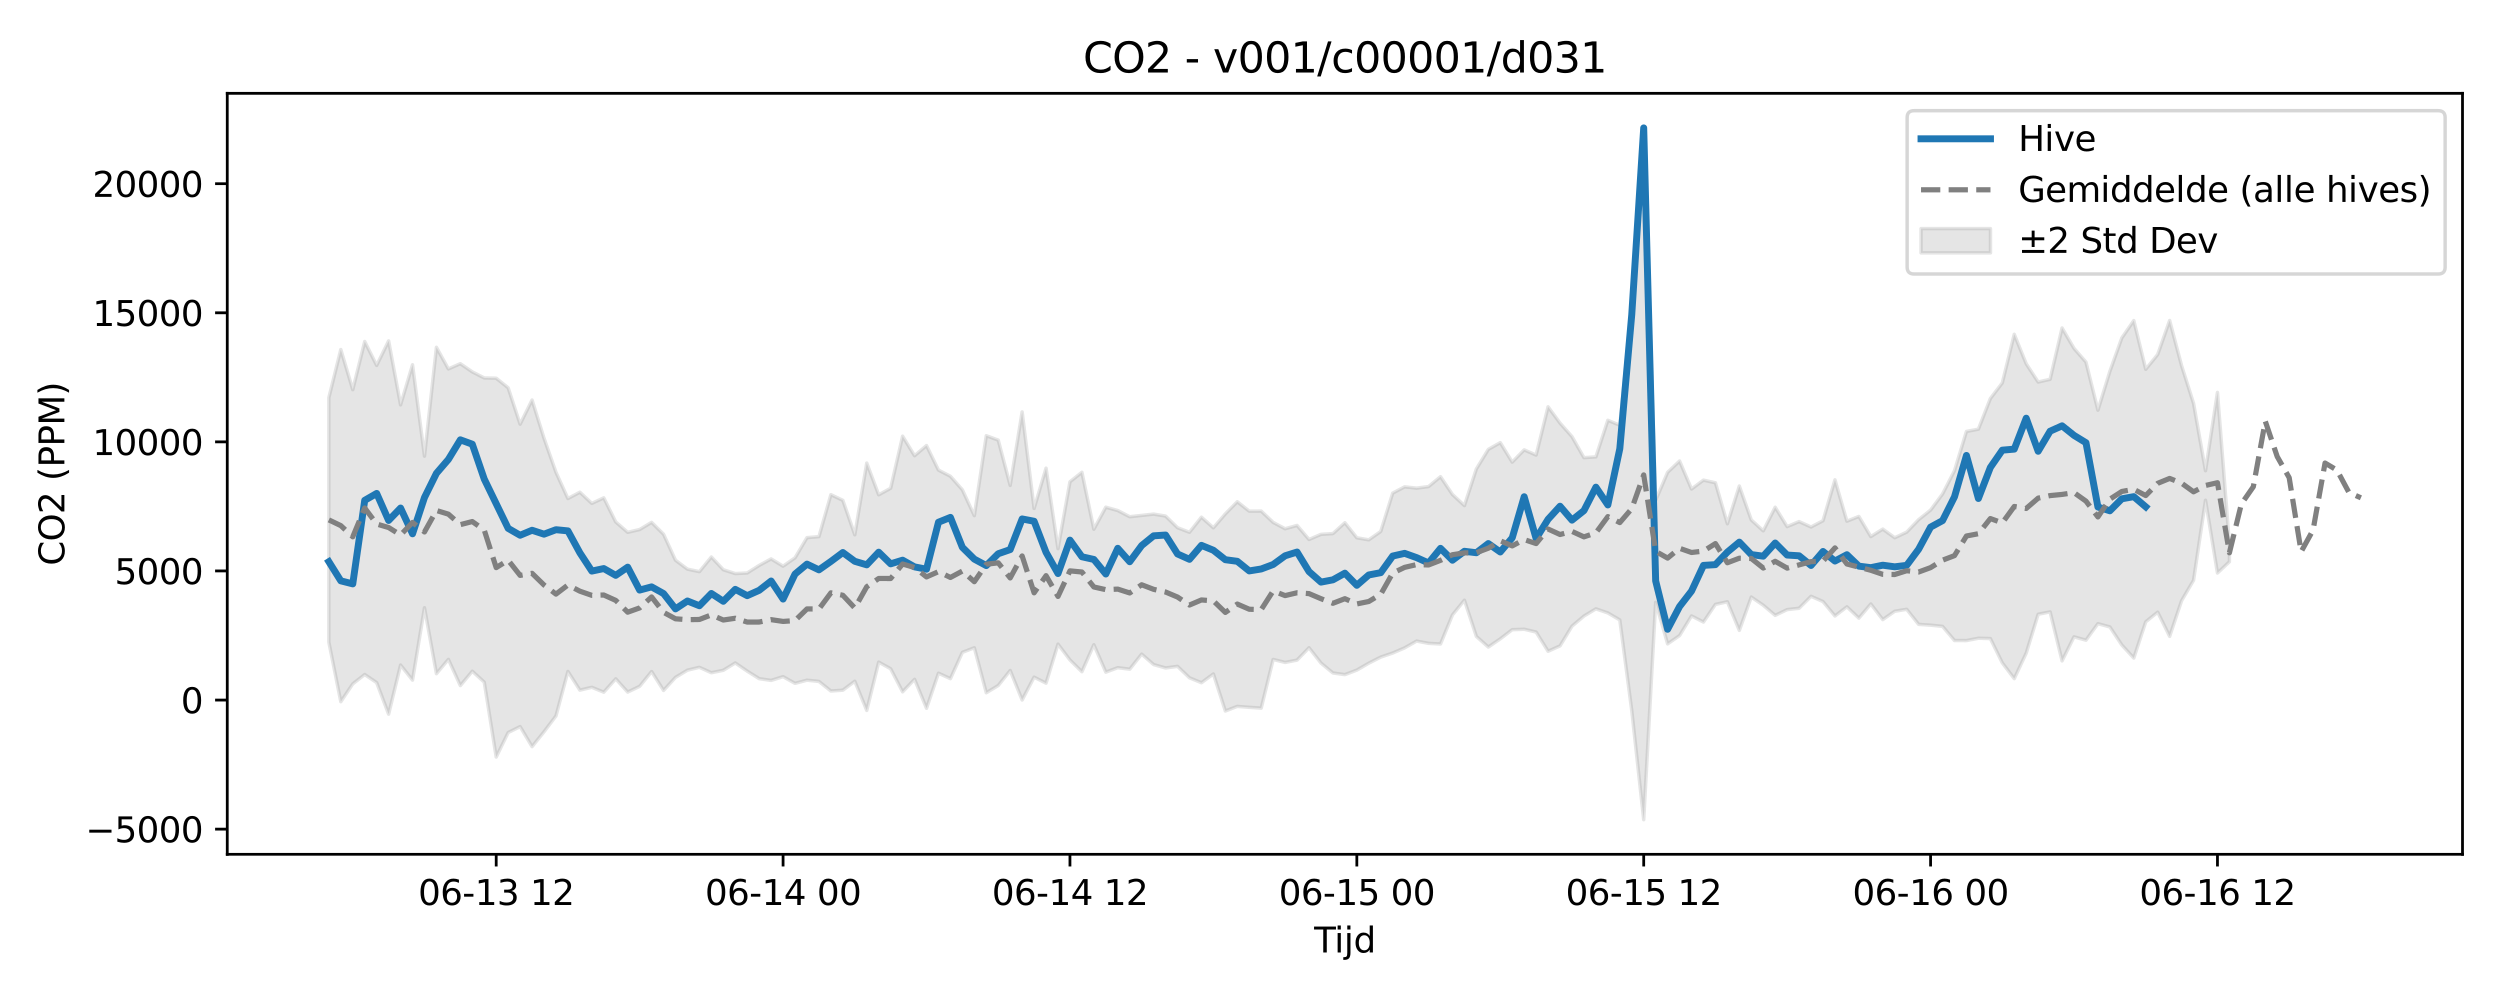 <?xml version="1.0" encoding="utf-8" standalone="no"?>
<!DOCTYPE svg PUBLIC "-//W3C//DTD SVG 1.1//EN"
  "http://www.w3.org/Graphics/SVG/1.1/DTD/svg11.dtd">
<svg xmlns:xlink="http://www.w3.org/1999/xlink" width="720pt" height="288pt" viewBox="0 0 720 288" xmlns="http://www.w3.org/2000/svg" version="1.1">
 <defs>
  <style type="text/css">*{stroke-linejoin: round; stroke-linecap: butt}</style>
 </defs>
 <g id="figure_1">
  <g id="patch_1">
   <path d="M 0 288 
L 720 288 
L 720 0 
L 0 0 
z
" style="fill: #ffffff"/>
  </g>
  <g id="axes_1">
   <g id="patch_2">
    <path d="M 65.45 246.04 
L 709.2 246.04 
L 709.2 26.88 
L 65.45 26.88 
z
" style="fill: #ffffff"/>
   </g>
   <g id="FillBetweenPolyCollection_1">
    <defs>
     <path id="m8573ff788a" d="M 94.711 -173.488 
L 94.711 -103.051 
L 98.154 -85.903 
L 101.596 -91.038 
L 105.039 -93.74 
L 108.481 -91.401 
L 111.924 -82.318 
L 115.366 -96.468 
L 118.809 -92.121 
L 122.251 -112.971 
L 125.694 -93.983 
L 129.136 -98.1 
L 132.579 -90.545 
L 136.022 -94.687 
L 139.464 -91.541 
L 142.907 -69.968 
L 146.349 -77.025 
L 149.792 -78.741 
L 153.234 -72.966 
L 156.677 -77.245 
L 160.119 -81.805 
L 163.562 -94.617 
L 167.004 -89.24 
L 170.447 -90.054 
L 173.889 -88.648 
L 177.332 -92.493 
L 180.774 -88.682 
L 184.217 -90.338 
L 187.659 -94.593 
L 191.102 -89.149 
L 194.544 -92.912 
L 197.987 -94.988 
L 201.429 -95.811 
L 204.872 -94.251 
L 208.314 -94.956 
L 211.757 -97.072 
L 215.199 -94.71 
L 218.642 -92.546 
L 222.084 -92.041 
L 225.527 -93.122 
L 228.969 -91.192 
L 232.412 -92.102 
L 235.854 -91.745 
L 239.297 -88.988 
L 242.739 -89.224 
L 246.182 -91.804 
L 249.624 -83.398 
L 253.067 -97.308 
L 256.509 -95.393 
L 259.952 -88.75 
L 263.395 -92.36 
L 266.837 -84.012 
L 270.28 -94.116 
L 273.722 -92.544 
L 277.165 -100.125 
L 280.607 -101.442 
L 284.05 -88.484 
L 287.492 -90.567 
L 290.935 -94.902 
L 294.377 -86.395 
L 297.82 -92.98 
L 301.262 -91.248 
L 304.705 -102.481 
L 308.147 -97.931 
L 311.59 -94.541 
L 315.032 -102.324 
L 318.475 -94.421 
L 321.917 -95.708 
L 325.36 -95.272 
L 328.802 -99.617 
L 332.245 -96.603 
L 335.687 -95.621 
L 339.13 -96.088 
L 342.572 -92.791 
L 346.015 -91.375 
L 349.457 -93.906 
L 352.9 -83.234 
L 356.342 -84.562 
L 359.785 -84.289 
L 363.227 -84.053 
L 366.67 -98.084 
L 370.112 -97.217 
L 373.555 -97.887 
L 376.997 -101.454 
L 380.44 -97.044 
L 383.882 -94.185 
L 387.325 -93.705 
L 390.768 -95.009 
L 394.21 -97.007 
L 397.653 -98.757 
L 401.095 -99.926 
L 404.538 -101.414 
L 407.98 -103.373 
L 411.423 -102.714 
L 414.865 -102.529 
L 418.308 -110.894 
L 421.75 -115.14 
L 425.193 -104.713 
L 428.635 -101.649 
L 432.078 -104.01 
L 435.52 -106.649 
L 438.963 -106.772 
L 442.405 -105.965 
L 445.848 -100.438 
L 449.29 -101.983 
L 452.733 -107.659 
L 456.175 -110.57 
L 459.618 -112.655 
L 463.06 -111.475 
L 466.503 -109.451 
L 469.945 -83.362 
L 473.388 -51.922 
L 476.83 -114.528 
L 480.273 -102.566 
L 483.715 -104.95 
L 487.158 -110.613 
L 490.6 -108.846 
L 494.043 -113.931 
L 497.485 -114.69 
L 500.928 -106.447 
L 504.37 -116.052 
L 507.813 -113.69 
L 511.255 -110.774 
L 514.698 -112.428 
L 518.141 -112.816 
L 521.583 -116.269 
L 525.026 -114.75 
L 528.468 -110.598 
L 531.911 -113.24 
L 535.353 -109.979 
L 538.796 -114.052 
L 542.238 -109.551 
L 545.681 -111.953 
L 549.123 -112.521 
L 552.566 -108.18 
L 556.008 -107.948 
L 559.451 -107.602 
L 562.893 -103.527 
L 566.336 -103.515 
L 569.778 -104.182 
L 573.221 -104.092 
L 576.663 -97.095 
L 580.106 -92.548 
L 583.548 -99.889 
L 586.991 -111.097 
L 590.433 -111.773 
L 593.876 -97.664 
L 597.318 -104.59 
L 600.761 -103.627 
L 604.203 -108.386 
L 607.646 -107.437 
L 611.088 -102.237 
L 614.531 -98.48 
L 617.973 -108.92 
L 621.416 -111.702 
L 624.858 -104.727 
L 628.301 -114.997 
L 631.743 -120.875 
L 635.186 -143.937 
L 638.628 -122.966 
L 642.071 -126.207 
L 642.071 -131.395 
L 642.071 -131.395 
L 638.628 -174.986 
L 635.186 -152.436 
L 631.743 -171.838 
L 628.301 -182.676 
L 624.858 -195.697 
L 621.416 -185.904 
L 617.973 -181.65 
L 614.531 -195.676 
L 611.088 -190.682 
L 607.646 -181.051 
L 604.203 -169.863 
L 600.761 -183.712 
L 597.318 -187.661 
L 593.876 -193.545 
L 590.433 -178.766 
L 586.991 -177.98 
L 583.548 -183.237 
L 580.106 -191.728 
L 576.663 -177.723 
L 573.221 -173.215 
L 569.778 -164.398 
L 566.336 -163.75 
L 562.893 -152.435 
L 559.451 -145.733 
L 556.008 -141.101 
L 552.566 -138.336 
L 549.123 -134.745 
L 545.681 -133.129 
L 542.238 -135.623 
L 538.796 -133.466 
L 535.353 -139.266 
L 531.911 -137.899 
L 528.468 -149.813 
L 525.026 -138.032 
L 521.583 -136.224 
L 518.141 -137.786 
L 514.698 -136.334 
L 511.255 -141.92 
L 507.813 -135.117 
L 504.37 -138.262 
L 500.928 -148.024 
L 497.485 -137.16 
L 494.043 -148.966 
L 490.6 -149.722 
L 487.158 -147.158 
L 483.715 -155.233 
L 480.273 -151.968 
L 476.83 -143.896 
L 473.388 -250.525 
L 469.945 -199.64 
L 466.503 -165.535 
L 463.06 -166.96 
L 459.618 -156.421 
L 456.175 -156.195 
L 452.733 -162.253 
L 449.29 -166.142 
L 445.848 -170.839 
L 442.405 -156.941 
L 438.963 -158.436 
L 435.52 -154.911 
L 432.078 -160.52 
L 428.635 -158.577 
L 425.193 -152.937 
L 421.75 -142.391 
L 418.308 -145.59 
L 414.865 -150.714 
L 411.423 -147.871 
L 407.98 -147.416 
L 404.538 -147.792 
L 401.095 -145.982 
L 397.653 -134.94 
L 394.21 -132.528 
L 390.768 -133.122 
L 387.325 -137.453 
L 383.882 -134.323 
L 380.44 -134.111 
L 376.997 -132.627 
L 373.555 -136.676 
L 370.112 -135.721 
L 366.67 -137.55 
L 363.227 -140.81 
L 359.785 -140.785 
L 356.342 -143.502 
L 352.9 -140.006 
L 349.457 -135.99 
L 346.015 -139.054 
L 342.572 -134.709 
L 339.13 -136.015 
L 335.687 -139.374 
L 332.245 -139.939 
L 328.802 -139.563 
L 325.36 -139.183 
L 321.917 -140.967 
L 318.475 -141.932 
L 315.032 -135.579 
L 311.59 -151.983 
L 308.147 -149.246 
L 304.705 -129.979 
L 301.262 -153.171 
L 297.82 -141.553 
L 294.377 -169.372 
L 290.935 -148.199 
L 287.492 -161.248 
L 284.05 -162.521 
L 280.607 -139.496 
L 277.165 -146.938 
L 273.722 -150.835 
L 270.28 -152.615 
L 266.837 -159.68 
L 263.395 -156.75 
L 259.952 -162.384 
L 256.509 -147.387 
L 253.067 -145.495 
L 249.624 -154.64 
L 246.182 -133.975 
L 242.739 -143.908 
L 239.297 -145.538 
L 235.854 -133.455 
L 232.412 -133.161 
L 228.969 -127.35 
L 225.527 -124.94 
L 222.084 -127.038 
L 218.642 -125.162 
L 215.199 -122.982 
L 211.757 -122.809 
L 208.314 -123.913 
L 204.872 -127.585 
L 201.429 -123.371 
L 197.987 -124.084 
L 194.544 -126.656 
L 191.102 -134.153 
L 187.659 -137.562 
L 184.217 -135.501 
L 180.774 -134.698 
L 177.332 -137.682 
L 173.889 -144.627 
L 170.447 -143.023 
L 167.004 -146.242 
L 163.562 -144.423 
L 160.119 -151.989 
L 156.677 -161.796 
L 153.234 -172.799 
L 149.792 -165.839 
L 146.349 -176.309 
L 142.907 -179.08 
L 139.464 -179.15 
L 136.022 -180.9 
L 132.579 -183.262 
L 129.136 -181.747 
L 125.694 -187.981 
L 122.251 -156.626 
L 118.809 -182.949 
L 115.366 -171.389 
L 111.924 -189.823 
L 108.481 -182.766 
L 105.039 -189.654 
L 101.596 -175.764 
L 98.154 -187.337 
L 94.711 -173.488 
z
" style="stroke: #808080; stroke-opacity: 0.2"/>
    </defs>
    <g clip-path="url(#pd36a28c460)">
     <use xlink:href="#m8573ff788a" x="0" y="288" style="fill: #808080; fill-opacity: 0.2; stroke: #808080; stroke-opacity: 0.2"/>
    </g>
   </g>
   <g id="matplotlib.axis_1">
    <g id="xtick_1">
     <g id="line2d_1">
      <defs>
       <path id="m2eb29abc1d" d="M 0 0 
L 0 3.5 
" style="stroke: #000000; stroke-width: 0.8"/>
      </defs>
      <g>
       <use xlink:href="#m2eb29abc1d" x="142.907" y="246.04" style="stroke: #000000; stroke-width: 0.8"/>
      </g>
     </g>
     <g id="text_1">
      <!-- 06-13 12 -->
      <g transform="translate(120.426 260.638) scale(0.1 -0.1)">
       <defs>
        <path id="DejaVuSans-30" d="M 2034 4250 
Q 1547 4250 1301 3770 
Q 1056 3291 1056 2328 
Q 1056 1369 1301 889 
Q 1547 409 2034 409 
Q 2525 409 2770 889 
Q 3016 1369 3016 2328 
Q 3016 3291 2770 3770 
Q 2525 4250 2034 4250 
z
M 2034 4750 
Q 2819 4750 3233 4129 
Q 3647 3509 3647 2328 
Q 3647 1150 3233 529 
Q 2819 -91 2034 -91 
Q 1250 -91 836 529 
Q 422 1150 422 2328 
Q 422 3509 836 4129 
Q 1250 4750 2034 4750 
z
" transform="scale(0.016)"/>
        <path id="DejaVuSans-36" d="M 2113 2584 
Q 1688 2584 1439 2293 
Q 1191 2003 1191 1497 
Q 1191 994 1439 701 
Q 1688 409 2113 409 
Q 2538 409 2786 701 
Q 3034 994 3034 1497 
Q 3034 2003 2786 2293 
Q 2538 2584 2113 2584 
z
M 3366 4563 
L 3366 3988 
Q 3128 4100 2886 4159 
Q 2644 4219 2406 4219 
Q 1781 4219 1451 3797 
Q 1122 3375 1075 2522 
Q 1259 2794 1537 2939 
Q 1816 3084 2150 3084 
Q 2853 3084 3261 2657 
Q 3669 2231 3669 1497 
Q 3669 778 3244 343 
Q 2819 -91 2113 -91 
Q 1303 -91 875 529 
Q 447 1150 447 2328 
Q 447 3434 972 4092 
Q 1497 4750 2381 4750 
Q 2619 4750 2861 4703 
Q 3103 4656 3366 4563 
z
" transform="scale(0.016)"/>
        <path id="DejaVuSans-2d" d="M 313 2009 
L 1997 2009 
L 1997 1497 
L 313 1497 
L 313 2009 
z
" transform="scale(0.016)"/>
        <path id="DejaVuSans-31" d="M 794 531 
L 1825 531 
L 1825 4091 
L 703 3866 
L 703 4441 
L 1819 4666 
L 2450 4666 
L 2450 531 
L 3481 531 
L 3481 0 
L 794 0 
L 794 531 
z
" transform="scale(0.016)"/>
        <path id="DejaVuSans-33" d="M 2597 2516 
Q 3050 2419 3304 2112 
Q 3559 1806 3559 1356 
Q 3559 666 3084 287 
Q 2609 -91 1734 -91 
Q 1441 -91 1130 -33 
Q 819 25 488 141 
L 488 750 
Q 750 597 1062 519 
Q 1375 441 1716 441 
Q 2309 441 2620 675 
Q 2931 909 2931 1356 
Q 2931 1769 2642 2001 
Q 2353 2234 1838 2234 
L 1294 2234 
L 1294 2753 
L 1863 2753 
Q 2328 2753 2575 2939 
Q 2822 3125 2822 3475 
Q 2822 3834 2567 4026 
Q 2313 4219 1838 4219 
Q 1578 4219 1281 4162 
Q 984 4106 628 3988 
L 628 4550 
Q 988 4650 1302 4700 
Q 1616 4750 1894 4750 
Q 2613 4750 3031 4423 
Q 3450 4097 3450 3541 
Q 3450 3153 3228 2886 
Q 3006 2619 2597 2516 
z
" transform="scale(0.016)"/>
        <path id="DejaVuSans-20" transform="scale(0.016)"/>
        <path id="DejaVuSans-32" d="M 1228 531 
L 3431 531 
L 3431 0 
L 469 0 
L 469 531 
Q 828 903 1448 1529 
Q 2069 2156 2228 2338 
Q 2531 2678 2651 2914 
Q 2772 3150 2772 3378 
Q 2772 3750 2511 3984 
Q 2250 4219 1831 4219 
Q 1534 4219 1204 4116 
Q 875 4013 500 3803 
L 500 4441 
Q 881 4594 1212 4672 
Q 1544 4750 1819 4750 
Q 2544 4750 2975 4387 
Q 3406 4025 3406 3419 
Q 3406 3131 3298 2873 
Q 3191 2616 2906 2266 
Q 2828 2175 2409 1742 
Q 1991 1309 1228 531 
z
" transform="scale(0.016)"/>
       </defs>
       <use xlink:href="#DejaVuSans-30"/>
       <use xlink:href="#DejaVuSans-36" transform="translate(63.623 0)"/>
       <use xlink:href="#DejaVuSans-2d" transform="translate(127.246 0)"/>
       <use xlink:href="#DejaVuSans-31" transform="translate(163.33 0)"/>
       <use xlink:href="#DejaVuSans-33" transform="translate(226.953 0)"/>
       <use xlink:href="#DejaVuSans-20" transform="translate(290.576 0)"/>
       <use xlink:href="#DejaVuSans-31" transform="translate(322.363 0)"/>
       <use xlink:href="#DejaVuSans-32" transform="translate(385.986 0)"/>
      </g>
     </g>
    </g>
    <g id="xtick_2">
     <g id="line2d_2">
      <g>
       <use xlink:href="#m2eb29abc1d" x="225.527" y="246.04" style="stroke: #000000; stroke-width: 0.8"/>
      </g>
     </g>
     <g id="text_2">
      <!-- 06-14 00 -->
      <g transform="translate(203.046 260.638) scale(0.1 -0.1)">
       <defs>
        <path id="DejaVuSans-34" d="M 2419 4116 
L 825 1625 
L 2419 1625 
L 2419 4116 
z
M 2253 4666 
L 3047 4666 
L 3047 1625 
L 3713 1625 
L 3713 1100 
L 3047 1100 
L 3047 0 
L 2419 0 
L 2419 1100 
L 313 1100 
L 313 1709 
L 2253 4666 
z
" transform="scale(0.016)"/>
       </defs>
       <use xlink:href="#DejaVuSans-30"/>
       <use xlink:href="#DejaVuSans-36" transform="translate(63.623 0)"/>
       <use xlink:href="#DejaVuSans-2d" transform="translate(127.246 0)"/>
       <use xlink:href="#DejaVuSans-31" transform="translate(163.33 0)"/>
       <use xlink:href="#DejaVuSans-34" transform="translate(226.953 0)"/>
       <use xlink:href="#DejaVuSans-20" transform="translate(290.576 0)"/>
       <use xlink:href="#DejaVuSans-30" transform="translate(322.363 0)"/>
       <use xlink:href="#DejaVuSans-30" transform="translate(385.986 0)"/>
      </g>
     </g>
    </g>
    <g id="xtick_3">
     <g id="line2d_3">
      <g>
       <use xlink:href="#m2eb29abc1d" x="308.147" y="246.04" style="stroke: #000000; stroke-width: 0.8"/>
      </g>
     </g>
     <g id="text_3">
      <!-- 06-14 12 -->
      <g transform="translate(285.667 260.638) scale(0.1 -0.1)">
       <use xlink:href="#DejaVuSans-30"/>
       <use xlink:href="#DejaVuSans-36" transform="translate(63.623 0)"/>
       <use xlink:href="#DejaVuSans-2d" transform="translate(127.246 0)"/>
       <use xlink:href="#DejaVuSans-31" transform="translate(163.33 0)"/>
       <use xlink:href="#DejaVuSans-34" transform="translate(226.953 0)"/>
       <use xlink:href="#DejaVuSans-20" transform="translate(290.576 0)"/>
       <use xlink:href="#DejaVuSans-31" transform="translate(322.363 0)"/>
       <use xlink:href="#DejaVuSans-32" transform="translate(385.986 0)"/>
      </g>
     </g>
    </g>
    <g id="xtick_4">
     <g id="line2d_4">
      <g>
       <use xlink:href="#m2eb29abc1d" x="390.768" y="246.04" style="stroke: #000000; stroke-width: 0.8"/>
      </g>
     </g>
     <g id="text_4">
      <!-- 06-15 00 -->
      <g transform="translate(368.287 260.638) scale(0.1 -0.1)">
       <defs>
        <path id="DejaVuSans-35" d="M 691 4666 
L 3169 4666 
L 3169 4134 
L 1269 4134 
L 1269 2991 
Q 1406 3038 1543 3061 
Q 1681 3084 1819 3084 
Q 2600 3084 3056 2656 
Q 3513 2228 3513 1497 
Q 3513 744 3044 326 
Q 2575 -91 1722 -91 
Q 1428 -91 1123 -41 
Q 819 9 494 109 
L 494 744 
Q 775 591 1075 516 
Q 1375 441 1709 441 
Q 2250 441 2565 725 
Q 2881 1009 2881 1497 
Q 2881 1984 2565 2268 
Q 2250 2553 1709 2553 
Q 1456 2553 1204 2497 
Q 953 2441 691 2322 
L 691 4666 
z
" transform="scale(0.016)"/>
       </defs>
       <use xlink:href="#DejaVuSans-30"/>
       <use xlink:href="#DejaVuSans-36" transform="translate(63.623 0)"/>
       <use xlink:href="#DejaVuSans-2d" transform="translate(127.246 0)"/>
       <use xlink:href="#DejaVuSans-31" transform="translate(163.33 0)"/>
       <use xlink:href="#DejaVuSans-35" transform="translate(226.953 0)"/>
       <use xlink:href="#DejaVuSans-20" transform="translate(290.576 0)"/>
       <use xlink:href="#DejaVuSans-30" transform="translate(322.363 0)"/>
       <use xlink:href="#DejaVuSans-30" transform="translate(385.986 0)"/>
      </g>
     </g>
    </g>
    <g id="xtick_5">
     <g id="line2d_5">
      <g>
       <use xlink:href="#m2eb29abc1d" x="473.388" y="246.04" style="stroke: #000000; stroke-width: 0.8"/>
      </g>
     </g>
     <g id="text_5">
      <!-- 06-15 12 -->
      <g transform="translate(450.907 260.638) scale(0.1 -0.1)">
       <use xlink:href="#DejaVuSans-30"/>
       <use xlink:href="#DejaVuSans-36" transform="translate(63.623 0)"/>
       <use xlink:href="#DejaVuSans-2d" transform="translate(127.246 0)"/>
       <use xlink:href="#DejaVuSans-31" transform="translate(163.33 0)"/>
       <use xlink:href="#DejaVuSans-35" transform="translate(226.953 0)"/>
       <use xlink:href="#DejaVuSans-20" transform="translate(290.576 0)"/>
       <use xlink:href="#DejaVuSans-31" transform="translate(322.363 0)"/>
       <use xlink:href="#DejaVuSans-32" transform="translate(385.986 0)"/>
      </g>
     </g>
    </g>
    <g id="xtick_6">
     <g id="line2d_6">
      <g>
       <use xlink:href="#m2eb29abc1d" x="556.008" y="246.04" style="stroke: #000000; stroke-width: 0.8"/>
      </g>
     </g>
     <g id="text_6">
      <!-- 06-16 00 -->
      <g transform="translate(533.528 260.638) scale(0.1 -0.1)">
       <use xlink:href="#DejaVuSans-30"/>
       <use xlink:href="#DejaVuSans-36" transform="translate(63.623 0)"/>
       <use xlink:href="#DejaVuSans-2d" transform="translate(127.246 0)"/>
       <use xlink:href="#DejaVuSans-31" transform="translate(163.33 0)"/>
       <use xlink:href="#DejaVuSans-36" transform="translate(226.953 0)"/>
       <use xlink:href="#DejaVuSans-20" transform="translate(290.576 0)"/>
       <use xlink:href="#DejaVuSans-30" transform="translate(322.363 0)"/>
       <use xlink:href="#DejaVuSans-30" transform="translate(385.986 0)"/>
      </g>
     </g>
    </g>
    <g id="xtick_7">
     <g id="line2d_7">
      <g>
       <use xlink:href="#m2eb29abc1d" x="638.628" y="246.04" style="stroke: #000000; stroke-width: 0.8"/>
      </g>
     </g>
     <g id="text_7">
      <!-- 06-16 12 -->
      <g transform="translate(616.148 260.638) scale(0.1 -0.1)">
       <use xlink:href="#DejaVuSans-30"/>
       <use xlink:href="#DejaVuSans-36" transform="translate(63.623 0)"/>
       <use xlink:href="#DejaVuSans-2d" transform="translate(127.246 0)"/>
       <use xlink:href="#DejaVuSans-31" transform="translate(163.33 0)"/>
       <use xlink:href="#DejaVuSans-36" transform="translate(226.953 0)"/>
       <use xlink:href="#DejaVuSans-20" transform="translate(290.576 0)"/>
       <use xlink:href="#DejaVuSans-31" transform="translate(322.363 0)"/>
       <use xlink:href="#DejaVuSans-32" transform="translate(385.986 0)"/>
      </g>
     </g>
    </g>
    <g id="text_8">
     <!-- Tijd -->
     <g transform="translate(378.475 274.317) scale(0.1 -0.1)">
      <defs>
       <path id="DejaVuSans-54" d="M -19 4666 
L 3928 4666 
L 3928 4134 
L 2272 4134 
L 2272 0 
L 1638 0 
L 1638 4134 
L -19 4134 
L -19 4666 
z
" transform="scale(0.016)"/>
       <path id="DejaVuSans-69" d="M 603 3500 
L 1178 3500 
L 1178 0 
L 603 0 
L 603 3500 
z
M 603 4863 
L 1178 4863 
L 1178 4134 
L 603 4134 
L 603 4863 
z
" transform="scale(0.016)"/>
       <path id="DejaVuSans-6a" d="M 603 3500 
L 1178 3500 
L 1178 -63 
Q 1178 -731 923 -1031 
Q 669 -1331 103 -1331 
L -116 -1331 
L -116 -844 
L 38 -844 
Q 366 -844 484 -692 
Q 603 -541 603 -63 
L 603 3500 
z
M 603 4863 
L 1178 4863 
L 1178 4134 
L 603 4134 
L 603 4863 
z
" transform="scale(0.016)"/>
       <path id="DejaVuSans-64" d="M 2906 2969 
L 2906 4863 
L 3481 4863 
L 3481 0 
L 2906 0 
L 2906 525 
Q 2725 213 2448 61 
Q 2172 -91 1784 -91 
Q 1150 -91 751 415 
Q 353 922 353 1747 
Q 353 2572 751 3078 
Q 1150 3584 1784 3584 
Q 2172 3584 2448 3432 
Q 2725 3281 2906 2969 
z
M 947 1747 
Q 947 1113 1208 752 
Q 1469 391 1925 391 
Q 2381 391 2643 752 
Q 2906 1113 2906 1747 
Q 2906 2381 2643 2742 
Q 2381 3103 1925 3103 
Q 1469 3103 1208 2742 
Q 947 2381 947 1747 
z
" transform="scale(0.016)"/>
      </defs>
      <use xlink:href="#DejaVuSans-54"/>
      <use xlink:href="#DejaVuSans-69" transform="translate(57.959 0)"/>
      <use xlink:href="#DejaVuSans-6a" transform="translate(85.742 0)"/>
      <use xlink:href="#DejaVuSans-64" transform="translate(113.525 0)"/>
     </g>
    </g>
   </g>
   <g id="matplotlib.axis_2">
    <g id="ytick_1">
     <g id="line2d_8">
      <defs>
       <path id="mffbe736e6e" d="M 0 0 
L -3.5 0 
" style="stroke: #000000; stroke-width: 0.8"/>
      </defs>
      <g>
       <use xlink:href="#mffbe736e6e" x="65.45" y="238.789" style="stroke: #000000; stroke-width: 0.8"/>
      </g>
     </g>
     <g id="text_9">
      <!-- −5000 -->
      <g transform="translate(24.62 242.588) scale(0.1 -0.1)">
       <defs>
        <path id="DejaVuSans-2212" d="M 678 2272 
L 4684 2272 
L 4684 1741 
L 678 1741 
L 678 2272 
z
" transform="scale(0.016)"/>
       </defs>
       <use xlink:href="#DejaVuSans-2212"/>
       <use xlink:href="#DejaVuSans-35" transform="translate(83.789 0)"/>
       <use xlink:href="#DejaVuSans-30" transform="translate(147.412 0)"/>
       <use xlink:href="#DejaVuSans-30" transform="translate(211.035 0)"/>
       <use xlink:href="#DejaVuSans-30" transform="translate(274.658 0)"/>
      </g>
     </g>
    </g>
    <g id="ytick_2">
     <g id="line2d_9">
      <g>
       <use xlink:href="#mffbe736e6e" x="65.45" y="201.612" style="stroke: #000000; stroke-width: 0.8"/>
      </g>
     </g>
     <g id="text_10">
      <!-- 0 -->
      <g transform="translate(52.087 205.412) scale(0.1 -0.1)">
       <use xlink:href="#DejaVuSans-30"/>
      </g>
     </g>
    </g>
    <g id="ytick_3">
     <g id="line2d_10">
      <g>
       <use xlink:href="#mffbe736e6e" x="65.45" y="164.436" style="stroke: #000000; stroke-width: 0.8"/>
      </g>
     </g>
     <g id="text_11">
      <!-- 5000 -->
      <g transform="translate(33 168.235) scale(0.1 -0.1)">
       <use xlink:href="#DejaVuSans-35"/>
       <use xlink:href="#DejaVuSans-30" transform="translate(63.623 0)"/>
       <use xlink:href="#DejaVuSans-30" transform="translate(127.246 0)"/>
       <use xlink:href="#DejaVuSans-30" transform="translate(190.869 0)"/>
      </g>
     </g>
    </g>
    <g id="ytick_4">
     <g id="line2d_11">
      <g>
       <use xlink:href="#mffbe736e6e" x="65.45" y="127.26" style="stroke: #000000; stroke-width: 0.8"/>
      </g>
     </g>
     <g id="text_12">
      <!-- 10000 -->
      <g transform="translate(26.637 131.059) scale(0.1 -0.1)">
       <use xlink:href="#DejaVuSans-31"/>
       <use xlink:href="#DejaVuSans-30" transform="translate(63.623 0)"/>
       <use xlink:href="#DejaVuSans-30" transform="translate(127.246 0)"/>
       <use xlink:href="#DejaVuSans-30" transform="translate(190.869 0)"/>
       <use xlink:href="#DejaVuSans-30" transform="translate(254.492 0)"/>
      </g>
     </g>
    </g>
    <g id="ytick_5">
     <g id="line2d_12">
      <g>
       <use xlink:href="#mffbe736e6e" x="65.45" y="90.083" style="stroke: #000000; stroke-width: 0.8"/>
      </g>
     </g>
     <g id="text_13">
      <!-- 15000 -->
      <g transform="translate(26.637 93.883) scale(0.1 -0.1)">
       <use xlink:href="#DejaVuSans-31"/>
       <use xlink:href="#DejaVuSans-35" transform="translate(63.623 0)"/>
       <use xlink:href="#DejaVuSans-30" transform="translate(127.246 0)"/>
       <use xlink:href="#DejaVuSans-30" transform="translate(190.869 0)"/>
       <use xlink:href="#DejaVuSans-30" transform="translate(254.492 0)"/>
      </g>
     </g>
    </g>
    <g id="ytick_6">
     <g id="line2d_13">
      <g>
       <use xlink:href="#mffbe736e6e" x="65.45" y="52.907" style="stroke: #000000; stroke-width: 0.8"/>
      </g>
     </g>
     <g id="text_14">
      <!-- 20000 -->
      <g transform="translate(26.637 56.706) scale(0.1 -0.1)">
       <use xlink:href="#DejaVuSans-32"/>
       <use xlink:href="#DejaVuSans-30" transform="translate(63.623 0)"/>
       <use xlink:href="#DejaVuSans-30" transform="translate(127.246 0)"/>
       <use xlink:href="#DejaVuSans-30" transform="translate(190.869 0)"/>
       <use xlink:href="#DejaVuSans-30" transform="translate(254.492 0)"/>
      </g>
     </g>
    </g>
    <g id="text_15">
     <!-- CO2 (PPM) -->
     <g transform="translate(18.541 162.903) rotate(-90) scale(0.1 -0.1)">
      <defs>
       <path id="DejaVuSans-43" d="M 4122 4306 
L 4122 3641 
Q 3803 3938 3442 4084 
Q 3081 4231 2675 4231 
Q 1875 4231 1450 3742 
Q 1025 3253 1025 2328 
Q 1025 1406 1450 917 
Q 1875 428 2675 428 
Q 3081 428 3442 575 
Q 3803 722 4122 1019 
L 4122 359 
Q 3791 134 3420 21 
Q 3050 -91 2638 -91 
Q 1578 -91 968 557 
Q 359 1206 359 2328 
Q 359 3453 968 4101 
Q 1578 4750 2638 4750 
Q 3056 4750 3426 4639 
Q 3797 4528 4122 4306 
z
" transform="scale(0.016)"/>
       <path id="DejaVuSans-4f" d="M 2522 4238 
Q 1834 4238 1429 3725 
Q 1025 3213 1025 2328 
Q 1025 1447 1429 934 
Q 1834 422 2522 422 
Q 3209 422 3611 934 
Q 4013 1447 4013 2328 
Q 4013 3213 3611 3725 
Q 3209 4238 2522 4238 
z
M 2522 4750 
Q 3503 4750 4090 4092 
Q 4678 3434 4678 2328 
Q 4678 1225 4090 567 
Q 3503 -91 2522 -91 
Q 1538 -91 948 565 
Q 359 1222 359 2328 
Q 359 3434 948 4092 
Q 1538 4750 2522 4750 
z
" transform="scale(0.016)"/>
       <path id="DejaVuSans-28" d="M 1984 4856 
Q 1566 4138 1362 3434 
Q 1159 2731 1159 2009 
Q 1159 1288 1364 580 
Q 1569 -128 1984 -844 
L 1484 -844 
Q 1016 -109 783 600 
Q 550 1309 550 2009 
Q 550 2706 781 3412 
Q 1013 4119 1484 4856 
L 1984 4856 
z
" transform="scale(0.016)"/>
       <path id="DejaVuSans-50" d="M 1259 4147 
L 1259 2394 
L 2053 2394 
Q 2494 2394 2734 2622 
Q 2975 2850 2975 3272 
Q 2975 3691 2734 3919 
Q 2494 4147 2053 4147 
L 1259 4147 
z
M 628 4666 
L 2053 4666 
Q 2838 4666 3239 4311 
Q 3641 3956 3641 3272 
Q 3641 2581 3239 2228 
Q 2838 1875 2053 1875 
L 1259 1875 
L 1259 0 
L 628 0 
L 628 4666 
z
" transform="scale(0.016)"/>
       <path id="DejaVuSans-4d" d="M 628 4666 
L 1569 4666 
L 2759 1491 
L 3956 4666 
L 4897 4666 
L 4897 0 
L 4281 0 
L 4281 4097 
L 3078 897 
L 2444 897 
L 1241 4097 
L 1241 0 
L 628 0 
L 628 4666 
z
" transform="scale(0.016)"/>
       <path id="DejaVuSans-29" d="M 513 4856 
L 1013 4856 
Q 1481 4119 1714 3412 
Q 1947 2706 1947 2009 
Q 1947 1309 1714 600 
Q 1481 -109 1013 -844 
L 513 -844 
Q 928 -128 1133 580 
Q 1338 1288 1338 2009 
Q 1338 2731 1133 3434 
Q 928 4138 513 4856 
z
" transform="scale(0.016)"/>
      </defs>
      <use xlink:href="#DejaVuSans-43"/>
      <use xlink:href="#DejaVuSans-4f" transform="translate(69.824 0)"/>
      <use xlink:href="#DejaVuSans-32" transform="translate(148.535 0)"/>
      <use xlink:href="#DejaVuSans-20" transform="translate(212.158 0)"/>
      <use xlink:href="#DejaVuSans-28" transform="translate(243.945 0)"/>
      <use xlink:href="#DejaVuSans-50" transform="translate(282.959 0)"/>
      <use xlink:href="#DejaVuSans-50" transform="translate(343.262 0)"/>
      <use xlink:href="#DejaVuSans-4d" transform="translate(403.564 0)"/>
      <use xlink:href="#DejaVuSans-29" transform="translate(489.844 0)"/>
     </g>
    </g>
   </g>
   <g id="line2d_14">
    <path d="M 94.711 161.774 
L 98.154 167.284 
L 101.596 168.154 
L 105.039 144.098 
L 108.481 142.11 
L 111.924 149.89 
L 115.366 146.316 
L 118.809 153.734 
L 122.251 143.278 
L 125.694 136.311 
L 129.136 132.311 
L 132.579 126.67 
L 136.022 127.929 
L 139.464 137.974 
L 146.349 152.168 
L 149.792 154.153 
L 153.234 152.716 
L 156.677 153.841 
L 160.119 152.554 
L 163.562 152.894 
L 167.004 159.214 
L 170.447 164.473 
L 173.889 163.744 
L 177.332 165.702 
L 180.774 163.343 
L 184.217 169.943 
L 187.659 169.019 
L 191.102 170.944 
L 194.544 175.358 
L 197.987 173.086 
L 201.429 174.456 
L 204.872 170.924 
L 208.314 173.172 
L 211.757 169.735 
L 215.199 171.552 
L 218.642 170.012 
L 222.084 167.333 
L 225.527 172.53 
L 228.969 165.328 
L 232.412 162.468 
L 235.854 164.116 
L 239.297 161.692 
L 242.739 159.122 
L 246.182 161.658 
L 249.624 162.676 
L 253.067 159.031 
L 256.509 162.386 
L 259.952 161.331 
L 263.395 163.265 
L 266.837 163.933 
L 270.28 150.401 
L 273.722 149.008 
L 277.165 157.64 
L 280.607 161.033 
L 284.05 162.887 
L 287.492 159.474 
L 290.935 158.28 
L 294.377 149.456 
L 297.82 150.121 
L 301.262 159.073 
L 304.705 165.177 
L 308.147 155.562 
L 311.59 160.347 
L 315.032 161.12 
L 318.475 165.313 
L 321.917 157.913 
L 325.36 161.778 
L 328.802 157.115 
L 332.245 154.319 
L 335.687 154.091 
L 339.13 159.54 
L 342.572 161.088 
L 346.015 157.065 
L 349.457 158.473 
L 352.9 161.198 
L 356.342 161.655 
L 359.785 164.424 
L 363.227 163.866 
L 366.67 162.577 
L 370.112 160.067 
L 373.555 158.986 
L 376.997 164.614 
L 380.44 167.65 
L 383.882 166.991 
L 387.325 165.075 
L 390.768 168.57 
L 394.21 165.588 
L 397.653 164.932 
L 401.095 160.141 
L 404.538 159.365 
L 407.98 160.597 
L 411.423 162.138 
L 414.865 157.923 
L 418.308 161.345 
L 421.75 158.77 
L 425.193 159.189 
L 428.635 156.547 
L 432.078 158.971 
L 435.52 154.894 
L 438.963 143.065 
L 442.405 155.107 
L 445.848 149.556 
L 449.29 145.796 
L 452.733 149.801 
L 456.175 147.057 
L 459.618 140.309 
L 463.06 145.42 
L 466.503 129.235 
L 469.945 90.624 
L 473.388 36.842 
L 476.83 167.296 
L 480.273 181.23 
L 483.715 174.687 
L 487.158 170.235 
L 490.6 162.83 
L 494.043 162.619 
L 497.485 158.998 
L 500.928 156.136 
L 504.37 159.715 
L 507.813 160.181 
L 511.255 156.391 
L 514.698 159.853 
L 518.141 160.067 
L 521.583 162.852 
L 525.026 158.827 
L 528.468 161.583 
L 531.911 159.757 
L 535.353 163.048 
L 538.796 163.484 
L 542.238 162.778 
L 545.681 163.244 
L 549.123 162.82 
L 552.566 158.185 
L 556.008 151.813 
L 559.451 149.935 
L 562.893 143.084 
L 566.336 131.168 
L 569.778 143.563 
L 573.221 134.628 
L 576.663 129.646 
L 580.106 129.349 
L 583.548 120.446 
L 586.991 129.964 
L 590.433 124.181 
L 593.876 122.637 
L 597.318 125.388 
L 600.761 127.5 
L 604.203 146.019 
L 607.646 147.109 
L 611.088 143.654 
L 614.531 143.037 
L 617.973 145.967 
L 617.973 145.967 
" clip-path="url(#pd36a28c460)" style="fill: none; stroke: #1f77b4; stroke-width: 2; stroke-linecap: square"/>
   </g>
   <g id="line2d_15">
    <path d="M 94.711 149.73 
L 98.154 151.38 
L 101.596 154.599 
L 105.039 146.303 
L 108.481 150.917 
L 111.924 151.929 
L 115.366 154.072 
L 118.809 150.465 
L 122.251 153.202 
L 125.694 147.018 
L 129.136 148.076 
L 132.579 151.097 
L 136.022 150.206 
L 139.464 152.654 
L 142.907 163.476 
L 146.349 161.333 
L 149.792 165.71 
L 153.234 165.117 
L 156.677 168.48 
L 160.119 171.103 
L 163.562 168.48 
L 167.004 170.259 
L 170.447 171.462 
L 173.889 171.362 
L 177.332 172.912 
L 180.774 176.31 
L 184.217 175.081 
L 187.659 171.923 
L 191.102 176.349 
L 194.544 178.216 
L 197.987 178.464 
L 201.429 178.409 
L 204.872 177.082 
L 208.314 178.565 
L 211.757 178.059 
L 215.199 179.154 
L 218.642 179.146 
L 222.084 178.461 
L 225.527 178.969 
L 228.969 178.729 
L 232.412 175.368 
L 235.854 175.4 
L 239.297 170.737 
L 242.739 171.434 
L 246.182 175.111 
L 249.624 168.981 
L 253.067 166.598 
L 256.509 166.61 
L 259.952 162.433 
L 263.395 163.445 
L 266.837 166.154 
L 270.28 164.634 
L 273.722 166.31 
L 277.165 164.468 
L 280.607 167.531 
L 284.05 162.498 
L 287.492 162.093 
L 290.935 166.449 
L 294.377 160.117 
L 297.82 170.734 
L 301.262 165.79 
L 304.705 171.77 
L 308.147 164.412 
L 311.59 164.738 
L 315.032 169.049 
L 318.475 169.823 
L 321.917 169.663 
L 325.36 170.772 
L 328.802 168.41 
L 332.245 169.729 
L 335.687 170.502 
L 339.13 171.948 
L 342.572 174.25 
L 346.015 172.785 
L 349.457 173.052 
L 352.9 176.38 
L 356.342 173.968 
L 359.785 175.463 
L 363.227 175.569 
L 366.67 170.183 
L 370.112 171.531 
L 373.555 170.718 
L 376.997 170.96 
L 380.44 172.423 
L 383.882 173.746 
L 387.325 172.421 
L 390.768 173.935 
L 394.21 173.232 
L 397.653 171.151 
L 401.095 165.046 
L 404.538 163.397 
L 407.98 162.606 
L 411.423 162.708 
L 414.865 161.379 
L 418.308 159.758 
L 421.75 159.234 
L 425.193 159.175 
L 428.635 157.887 
L 432.078 155.735 
L 435.52 157.22 
L 438.963 155.396 
L 442.405 156.547 
L 445.848 152.362 
L 449.29 153.937 
L 452.733 153.044 
L 456.175 154.618 
L 459.618 153.462 
L 463.06 148.782 
L 466.503 150.507 
L 469.945 146.499 
L 473.388 136.776 
L 476.83 158.788 
L 480.273 160.733 
L 483.715 157.908 
L 487.158 159.114 
L 490.6 158.716 
L 494.043 156.552 
L 497.485 162.075 
L 500.928 160.764 
L 504.37 160.843 
L 507.813 163.596 
L 511.255 161.653 
L 514.698 163.619 
L 521.583 161.753 
L 525.026 161.609 
L 528.468 157.795 
L 531.911 162.431 
L 538.796 164.241 
L 542.238 165.413 
L 545.681 165.459 
L 549.123 164.367 
L 552.566 164.742 
L 556.008 163.475 
L 559.451 161.333 
L 562.893 160.019 
L 566.336 154.368 
L 569.778 153.71 
L 573.221 149.347 
L 576.663 150.591 
L 580.106 145.862 
L 583.548 146.437 
L 586.991 143.462 
L 590.433 142.73 
L 593.876 142.395 
L 597.318 141.875 
L 600.761 144.331 
L 604.203 148.876 
L 607.646 143.756 
L 611.088 141.541 
L 614.531 140.922 
L 617.973 142.715 
L 621.416 139.197 
L 624.858 137.788 
L 628.301 139.164 
L 631.743 141.644 
L 635.186 139.814 
L 638.628 139.024 
L 642.071 159.199 
L 645.514 145.141 
L 648.956 140.18 
L 652.399 121.315 
L 655.841 131.505 
L 659.284 137.565 
L 662.726 158.902 
L 666.169 152.626 
L 669.611 133.354 
L 673.054 135.406 
L 676.496 141.838 
L 679.939 143.372 
L 679.939 143.372 
" clip-path="url(#pd36a28c460)" style="fill: none; stroke-dasharray: 5.55,2.4; stroke-dashoffset: 0; stroke: #808080; stroke-width: 1.5"/>
   </g>
   <g id="patch_3">
    <path d="M 65.45 246.04 
L 65.45 26.88 
" style="fill: none; stroke: #000000; stroke-width: 0.8; stroke-linejoin: miter; stroke-linecap: square"/>
   </g>
   <g id="patch_4">
    <path d="M 709.2 246.04 
L 709.2 26.88 
" style="fill: none; stroke: #000000; stroke-width: 0.8; stroke-linejoin: miter; stroke-linecap: square"/>
   </g>
   <g id="patch_5">
    <path d="M 65.45 246.04 
L 709.2 246.04 
" style="fill: none; stroke: #000000; stroke-width: 0.8; stroke-linejoin: miter; stroke-linecap: square"/>
   </g>
   <g id="patch_6">
    <path d="M 65.45 26.88 
L 709.2 26.88 
" style="fill: none; stroke: #000000; stroke-width: 0.8; stroke-linejoin: miter; stroke-linecap: square"/>
   </g>
   <g id="text_16">
    <!-- CO2 - v001/c00001/d031 -->
    <g transform="translate(311.922 20.88) scale(0.12 -0.12)">
     <defs>
      <path id="DejaVuSans-76" d="M 191 3500 
L 800 3500 
L 1894 563 
L 2988 3500 
L 3597 3500 
L 2284 0 
L 1503 0 
L 191 3500 
z
" transform="scale(0.016)"/>
      <path id="DejaVuSans-2f" d="M 1625 4666 
L 2156 4666 
L 531 -594 
L 0 -594 
L 1625 4666 
z
" transform="scale(0.016)"/>
      <path id="DejaVuSans-63" d="M 3122 3366 
L 3122 2828 
Q 2878 2963 2633 3030 
Q 2388 3097 2138 3097 
Q 1578 3097 1268 2742 
Q 959 2388 959 1747 
Q 959 1106 1268 751 
Q 1578 397 2138 397 
Q 2388 397 2633 464 
Q 2878 531 3122 666 
L 3122 134 
Q 2881 22 2623 -34 
Q 2366 -91 2075 -91 
Q 1284 -91 818 406 
Q 353 903 353 1747 
Q 353 2603 823 3093 
Q 1294 3584 2113 3584 
Q 2378 3584 2631 3529 
Q 2884 3475 3122 3366 
z
" transform="scale(0.016)"/>
     </defs>
     <use xlink:href="#DejaVuSans-43"/>
     <use xlink:href="#DejaVuSans-4f" transform="translate(69.824 0)"/>
     <use xlink:href="#DejaVuSans-32" transform="translate(148.535 0)"/>
     <use xlink:href="#DejaVuSans-20" transform="translate(212.158 0)"/>
     <use xlink:href="#DejaVuSans-2d" transform="translate(243.945 0)"/>
     <use xlink:href="#DejaVuSans-20" transform="translate(280.029 0)"/>
     <use xlink:href="#DejaVuSans-76" transform="translate(311.816 0)"/>
     <use xlink:href="#DejaVuSans-30" transform="translate(370.996 0)"/>
     <use xlink:href="#DejaVuSans-30" transform="translate(434.619 0)"/>
     <use xlink:href="#DejaVuSans-31" transform="translate(498.242 0)"/>
     <use xlink:href="#DejaVuSans-2f" transform="translate(561.865 0)"/>
     <use xlink:href="#DejaVuSans-63" transform="translate(595.557 0)"/>
     <use xlink:href="#DejaVuSans-30" transform="translate(650.537 0)"/>
     <use xlink:href="#DejaVuSans-30" transform="translate(714.16 0)"/>
     <use xlink:href="#DejaVuSans-30" transform="translate(777.783 0)"/>
     <use xlink:href="#DejaVuSans-30" transform="translate(841.406 0)"/>
     <use xlink:href="#DejaVuSans-31" transform="translate(905.029 0)"/>
     <use xlink:href="#DejaVuSans-2f" transform="translate(968.652 0)"/>
     <use xlink:href="#DejaVuSans-64" transform="translate(1002.344 0)"/>
     <use xlink:href="#DejaVuSans-30" transform="translate(1065.82 0)"/>
     <use xlink:href="#DejaVuSans-33" transform="translate(1129.443 0)"/>
     <use xlink:href="#DejaVuSans-31" transform="translate(1193.066 0)"/>
    </g>
   </g>
   <g id="legend_1">
    <g id="patch_7">
     <path d="M 551.256 78.914 
L 702.2 78.914 
Q 704.2 78.914 704.2 76.914 
L 704.2 33.88 
Q 704.2 31.88 702.2 31.88 
L 551.256 31.88 
Q 549.256 31.88 549.256 33.88 
L 549.256 76.914 
Q 549.256 78.914 551.256 78.914 
z
" style="fill: #ffffff; opacity: 0.8; stroke: #cccccc; stroke-linejoin: miter"/>
    </g>
    <g id="line2d_16">
     <path d="M 553.256 39.978 
L 563.256 39.978 
L 573.256 39.978 
" style="fill: none; stroke: #1f77b4; stroke-width: 2; stroke-linecap: square"/>
    </g>
    <g id="text_17">
     <!-- Hive -->
     <g transform="translate(581.256 43.478) scale(0.1 -0.1)">
      <defs>
       <path id="DejaVuSans-48" d="M 628 4666 
L 1259 4666 
L 1259 2753 
L 3553 2753 
L 3553 4666 
L 4184 4666 
L 4184 0 
L 3553 0 
L 3553 2222 
L 1259 2222 
L 1259 0 
L 628 0 
L 628 4666 
z
" transform="scale(0.016)"/>
       <path id="DejaVuSans-65" d="M 3597 1894 
L 3597 1613 
L 953 1613 
Q 991 1019 1311 708 
Q 1631 397 2203 397 
Q 2534 397 2845 478 
Q 3156 559 3463 722 
L 3463 178 
Q 3153 47 2828 -22 
Q 2503 -91 2169 -91 
Q 1331 -91 842 396 
Q 353 884 353 1716 
Q 353 2575 817 3079 
Q 1281 3584 2069 3584 
Q 2775 3584 3186 3129 
Q 3597 2675 3597 1894 
z
M 3022 2063 
Q 3016 2534 2758 2815 
Q 2500 3097 2075 3097 
Q 1594 3097 1305 2825 
Q 1016 2553 972 2059 
L 3022 2063 
z
" transform="scale(0.016)"/>
      </defs>
      <use xlink:href="#DejaVuSans-48"/>
      <use xlink:href="#DejaVuSans-69" transform="translate(75.195 0)"/>
      <use xlink:href="#DejaVuSans-76" transform="translate(102.979 0)"/>
      <use xlink:href="#DejaVuSans-65" transform="translate(162.158 0)"/>
     </g>
    </g>
    <g id="line2d_17">
     <path d="M 553.256 54.657 
L 563.256 54.657 
L 573.256 54.657 
" style="fill: none; stroke-dasharray: 5.55,2.4; stroke-dashoffset: 0; stroke: #808080; stroke-width: 1.5"/>
    </g>
    <g id="text_18">
     <!-- Gemiddelde (alle hives) -->
     <g transform="translate(581.256 58.157) scale(0.1 -0.1)">
      <defs>
       <path id="DejaVuSans-47" d="M 3809 666 
L 3809 1919 
L 2778 1919 
L 2778 2438 
L 4434 2438 
L 4434 434 
Q 4069 175 3628 42 
Q 3188 -91 2688 -91 
Q 1594 -91 976 548 
Q 359 1188 359 2328 
Q 359 3472 976 4111 
Q 1594 4750 2688 4750 
Q 3144 4750 3555 4637 
Q 3966 4525 4313 4306 
L 4313 3634 
Q 3963 3931 3569 4081 
Q 3175 4231 2741 4231 
Q 1884 4231 1454 3753 
Q 1025 3275 1025 2328 
Q 1025 1384 1454 906 
Q 1884 428 2741 428 
Q 3075 428 3337 486 
Q 3600 544 3809 666 
z
" transform="scale(0.016)"/>
       <path id="DejaVuSans-6d" d="M 3328 2828 
Q 3544 3216 3844 3400 
Q 4144 3584 4550 3584 
Q 5097 3584 5394 3201 
Q 5691 2819 5691 2113 
L 5691 0 
L 5113 0 
L 5113 2094 
Q 5113 2597 4934 2840 
Q 4756 3084 4391 3084 
Q 3944 3084 3684 2787 
Q 3425 2491 3425 1978 
L 3425 0 
L 2847 0 
L 2847 2094 
Q 2847 2600 2669 2842 
Q 2491 3084 2119 3084 
Q 1678 3084 1418 2786 
Q 1159 2488 1159 1978 
L 1159 0 
L 581 0 
L 581 3500 
L 1159 3500 
L 1159 2956 
Q 1356 3278 1631 3431 
Q 1906 3584 2284 3584 
Q 2666 3584 2933 3390 
Q 3200 3197 3328 2828 
z
" transform="scale(0.016)"/>
       <path id="DejaVuSans-6c" d="M 603 4863 
L 1178 4863 
L 1178 0 
L 603 0 
L 603 4863 
z
" transform="scale(0.016)"/>
       <path id="DejaVuSans-61" d="M 2194 1759 
Q 1497 1759 1228 1600 
Q 959 1441 959 1056 
Q 959 750 1161 570 
Q 1363 391 1709 391 
Q 2188 391 2477 730 
Q 2766 1069 2766 1631 
L 2766 1759 
L 2194 1759 
z
M 3341 1997 
L 3341 0 
L 2766 0 
L 2766 531 
Q 2569 213 2275 61 
Q 1981 -91 1556 -91 
Q 1019 -91 701 211 
Q 384 513 384 1019 
Q 384 1609 779 1909 
Q 1175 2209 1959 2209 
L 2766 2209 
L 2766 2266 
Q 2766 2663 2505 2880 
Q 2244 3097 1772 3097 
Q 1472 3097 1187 3025 
Q 903 2953 641 2809 
L 641 3341 
Q 956 3463 1253 3523 
Q 1550 3584 1831 3584 
Q 2591 3584 2966 3190 
Q 3341 2797 3341 1997 
z
" transform="scale(0.016)"/>
       <path id="DejaVuSans-68" d="M 3513 2113 
L 3513 0 
L 2938 0 
L 2938 2094 
Q 2938 2591 2744 2837 
Q 2550 3084 2163 3084 
Q 1697 3084 1428 2787 
Q 1159 2491 1159 1978 
L 1159 0 
L 581 0 
L 581 4863 
L 1159 4863 
L 1159 2956 
Q 1366 3272 1645 3428 
Q 1925 3584 2291 3584 
Q 2894 3584 3203 3211 
Q 3513 2838 3513 2113 
z
" transform="scale(0.016)"/>
       <path id="DejaVuSans-73" d="M 2834 3397 
L 2834 2853 
Q 2591 2978 2328 3040 
Q 2066 3103 1784 3103 
Q 1356 3103 1142 2972 
Q 928 2841 928 2578 
Q 928 2378 1081 2264 
Q 1234 2150 1697 2047 
L 1894 2003 
Q 2506 1872 2764 1633 
Q 3022 1394 3022 966 
Q 3022 478 2636 193 
Q 2250 -91 1575 -91 
Q 1294 -91 989 -36 
Q 684 19 347 128 
L 347 722 
Q 666 556 975 473 
Q 1284 391 1588 391 
Q 1994 391 2212 530 
Q 2431 669 2431 922 
Q 2431 1156 2273 1281 
Q 2116 1406 1581 1522 
L 1381 1569 
Q 847 1681 609 1914 
Q 372 2147 372 2553 
Q 372 3047 722 3315 
Q 1072 3584 1716 3584 
Q 2034 3584 2315 3537 
Q 2597 3491 2834 3397 
z
" transform="scale(0.016)"/>
      </defs>
      <use xlink:href="#DejaVuSans-47"/>
      <use xlink:href="#DejaVuSans-65" transform="translate(77.49 0)"/>
      <use xlink:href="#DejaVuSans-6d" transform="translate(139.014 0)"/>
      <use xlink:href="#DejaVuSans-69" transform="translate(236.426 0)"/>
      <use xlink:href="#DejaVuSans-64" transform="translate(264.209 0)"/>
      <use xlink:href="#DejaVuSans-64" transform="translate(327.686 0)"/>
      <use xlink:href="#DejaVuSans-65" transform="translate(391.162 0)"/>
      <use xlink:href="#DejaVuSans-6c" transform="translate(452.686 0)"/>
      <use xlink:href="#DejaVuSans-64" transform="translate(480.469 0)"/>
      <use xlink:href="#DejaVuSans-65" transform="translate(543.945 0)"/>
      <use xlink:href="#DejaVuSans-20" transform="translate(605.469 0)"/>
      <use xlink:href="#DejaVuSans-28" transform="translate(637.256 0)"/>
      <use xlink:href="#DejaVuSans-61" transform="translate(676.27 0)"/>
      <use xlink:href="#DejaVuSans-6c" transform="translate(737.549 0)"/>
      <use xlink:href="#DejaVuSans-6c" transform="translate(765.332 0)"/>
      <use xlink:href="#DejaVuSans-65" transform="translate(793.115 0)"/>
      <use xlink:href="#DejaVuSans-20" transform="translate(854.639 0)"/>
      <use xlink:href="#DejaVuSans-68" transform="translate(886.426 0)"/>
      <use xlink:href="#DejaVuSans-69" transform="translate(949.805 0)"/>
      <use xlink:href="#DejaVuSans-76" transform="translate(977.588 0)"/>
      <use xlink:href="#DejaVuSans-65" transform="translate(1036.768 0)"/>
      <use xlink:href="#DejaVuSans-73" transform="translate(1098.291 0)"/>
      <use xlink:href="#DejaVuSans-29" transform="translate(1150.391 0)"/>
     </g>
    </g>
    <g id="patch_8">
     <path d="M 553.256 72.835 
L 573.256 72.835 
L 573.256 65.835 
L 553.256 65.835 
z
" style="fill: #808080; fill-opacity: 0.2; stroke: #808080; stroke-opacity: 0.2; stroke-linejoin: miter"/>
    </g>
    <g id="text_19">
     <!-- ±2 Std Dev -->
     <g transform="translate(581.256 72.835) scale(0.1 -0.1)">
      <defs>
       <path id="DejaVuSans-b1" d="M 2944 4013 
L 2944 2803 
L 4684 2803 
L 4684 2272 
L 2944 2272 
L 2944 1063 
L 2419 1063 
L 2419 2272 
L 678 2272 
L 678 2803 
L 2419 2803 
L 2419 4013 
L 2944 4013 
z
M 678 531 
L 4684 531 
L 4684 0 
L 678 0 
L 678 531 
z
" transform="scale(0.016)"/>
       <path id="DejaVuSans-53" d="M 3425 4513 
L 3425 3897 
Q 3066 4069 2747 4153 
Q 2428 4238 2131 4238 
Q 1616 4238 1336 4038 
Q 1056 3838 1056 3469 
Q 1056 3159 1242 3001 
Q 1428 2844 1947 2747 
L 2328 2669 
Q 3034 2534 3370 2195 
Q 3706 1856 3706 1288 
Q 3706 609 3251 259 
Q 2797 -91 1919 -91 
Q 1588 -91 1214 -16 
Q 841 59 441 206 
L 441 856 
Q 825 641 1194 531 
Q 1563 422 1919 422 
Q 2459 422 2753 634 
Q 3047 847 3047 1241 
Q 3047 1584 2836 1778 
Q 2625 1972 2144 2069 
L 1759 2144 
Q 1053 2284 737 2584 
Q 422 2884 422 3419 
Q 422 4038 858 4394 
Q 1294 4750 2059 4750 
Q 2388 4750 2728 4690 
Q 3069 4631 3425 4513 
z
" transform="scale(0.016)"/>
       <path id="DejaVuSans-74" d="M 1172 4494 
L 1172 3500 
L 2356 3500 
L 2356 3053 
L 1172 3053 
L 1172 1153 
Q 1172 725 1289 603 
Q 1406 481 1766 481 
L 2356 481 
L 2356 0 
L 1766 0 
Q 1100 0 847 248 
Q 594 497 594 1153 
L 594 3053 
L 172 3053 
L 172 3500 
L 594 3500 
L 594 4494 
L 1172 4494 
z
" transform="scale(0.016)"/>
       <path id="DejaVuSans-44" d="M 1259 4147 
L 1259 519 
L 2022 519 
Q 2988 519 3436 956 
Q 3884 1394 3884 2338 
Q 3884 3275 3436 3711 
Q 2988 4147 2022 4147 
L 1259 4147 
z
M 628 4666 
L 1925 4666 
Q 3281 4666 3915 4102 
Q 4550 3538 4550 2338 
Q 4550 1131 3912 565 
Q 3275 0 1925 0 
L 628 0 
L 628 4666 
z
" transform="scale(0.016)"/>
      </defs>
      <use xlink:href="#DejaVuSans-b1"/>
      <use xlink:href="#DejaVuSans-32" transform="translate(83.789 0)"/>
      <use xlink:href="#DejaVuSans-20" transform="translate(147.412 0)"/>
      <use xlink:href="#DejaVuSans-53" transform="translate(179.199 0)"/>
      <use xlink:href="#DejaVuSans-74" transform="translate(242.676 0)"/>
      <use xlink:href="#DejaVuSans-64" transform="translate(281.885 0)"/>
      <use xlink:href="#DejaVuSans-20" transform="translate(345.361 0)"/>
      <use xlink:href="#DejaVuSans-44" transform="translate(377.148 0)"/>
      <use xlink:href="#DejaVuSans-65" transform="translate(454.15 0)"/>
      <use xlink:href="#DejaVuSans-76" transform="translate(515.674 0)"/>
     </g>
    </g>
   </g>
  </g>
 </g>
 <defs>
  <clipPath id="pd36a28c460">
   <rect x="65.45" y="26.88" width="643.75" height="219.16"/>
  </clipPath>
 </defs>
</svg>
